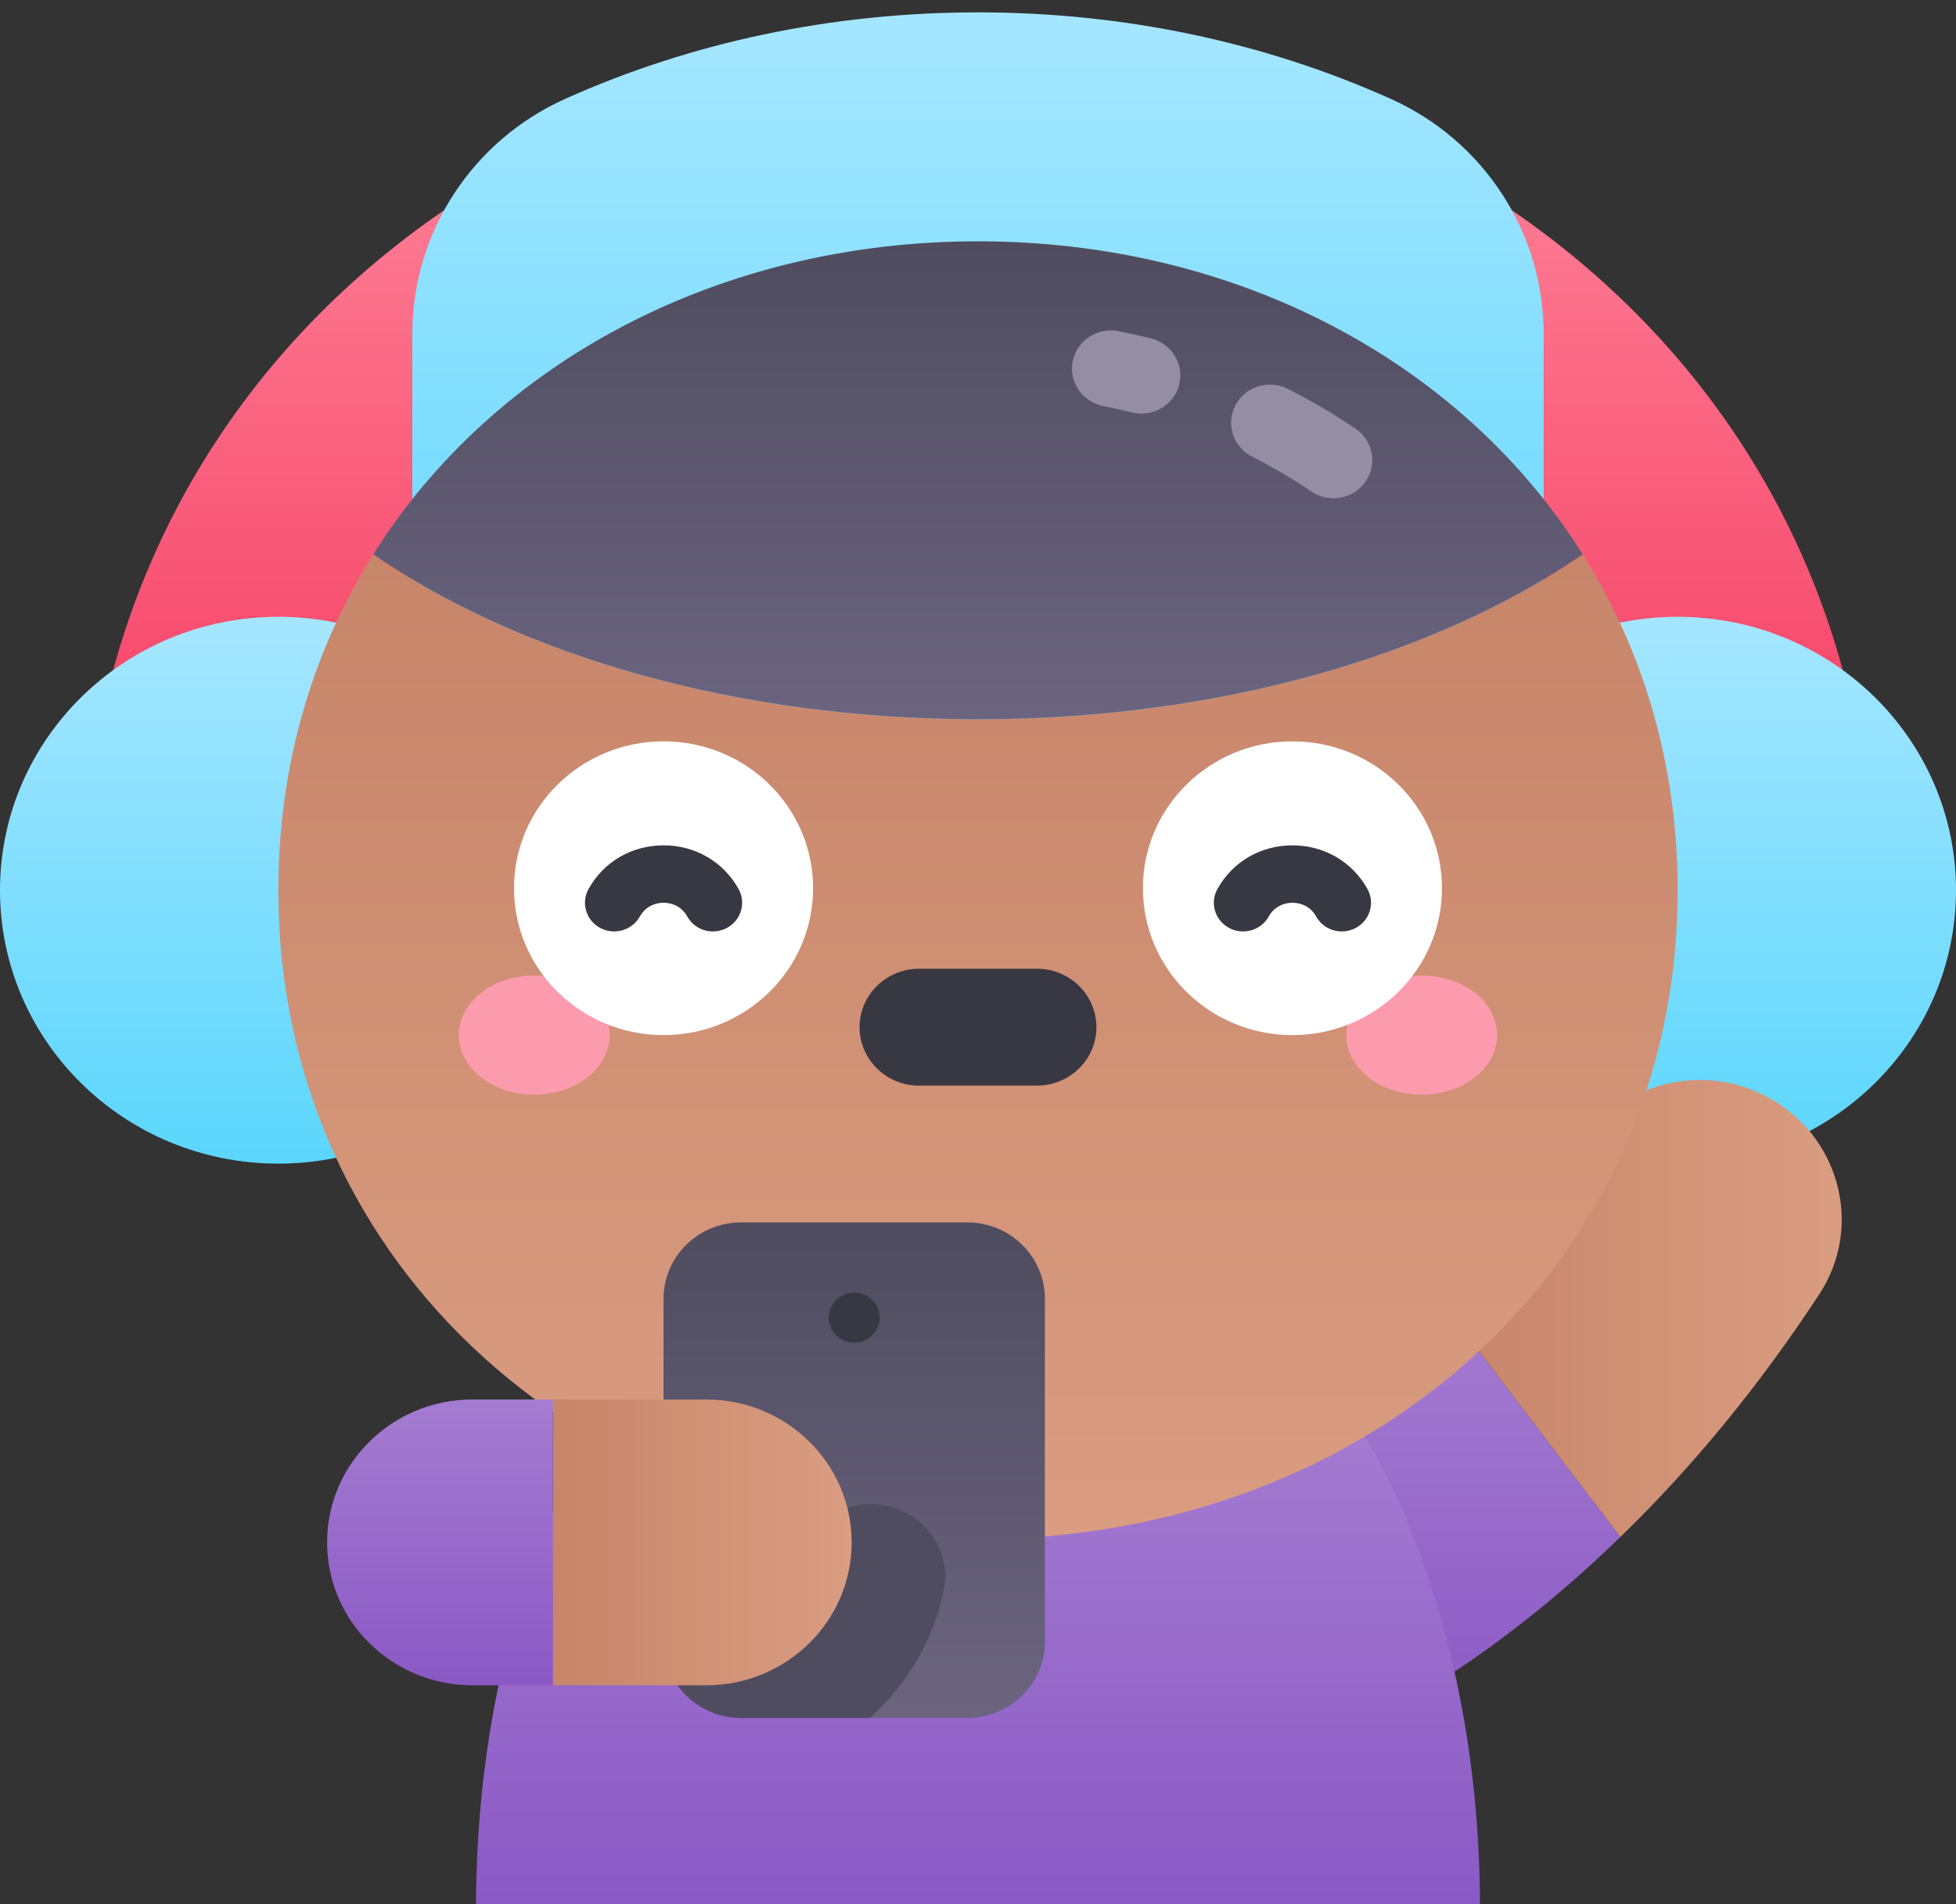 <svg width="114" height="111" viewBox="0 0 114 111" fill="none" xmlns="http://www.w3.org/2000/svg">
<rect x="0" y="0" width="114" height="111" fill="#333333" stroke="none"/>
<g clip-path="url(#clip0_104_164)">
<path d="M4.902 51.895C4.902 38.191 10.438 25.625 20.488 16.512C30.136 7.764 43.103 2.946 57 2.946C70.898 2.946 83.864 7.764 93.511 16.512C103.562 25.625 109.097 38.191 109.097 51.895H4.902V51.895Z" fill="url(#paint0_linear_104_164)"/>
<path d="M97.777 67.833C106.737 67.833 114 60.697 114 51.895C114 43.092 106.737 35.956 97.777 35.956C88.817 35.956 81.554 43.092 81.554 51.895C81.554 60.697 88.817 67.833 97.777 67.833Z" fill="url(#paint1_linear_104_164)"/>
<path d="M16.223 67.833C25.183 67.833 32.446 60.697 32.446 51.895C32.446 43.092 25.183 35.956 16.223 35.956C7.263 35.956 0 43.092 0 51.895C0 60.697 7.263 67.833 16.223 67.833Z" fill="url(#paint2_linear_104_164)"/>
<path d="M94.436 89.598C92.887 91.104 91.288 92.525 89.645 93.86C83.309 99.001 78.496 100.983 77.966 101.192L71.787 86.13L71.773 86.134C72.274 85.91 75.468 84.406 79.739 80.829C81.12 79.67 82.709 78.215 84.416 76.418L94.436 89.598Z" fill="url(#paint3_linear_104_164)"/>
<path d="M106.037 75.437C102.553 80.753 98.676 85.489 94.436 89.598L84.417 76.418C86.826 73.884 89.47 70.677 92.097 66.693C94.429 63.156 99.102 61.928 102.899 63.886C107.183 66.092 108.654 71.442 106.037 75.437Z" fill="url(#paint4_linear_104_164)"/>
<path d="M27.742 111.28C27.742 92.657 35.277 82.431 35.277 82.431H78.723C78.723 82.431 86.258 92.657 86.258 111.28H27.742Z" fill="url(#paint5_linear_104_164)"/>
<path d="M81.057 5.763C73.708 2.465 65.52 0.721 57 0.721C48.48 0.721 40.291 2.465 32.942 5.762C27.497 8.206 24.031 13.578 24.031 19.459V47.996H89.968V19.46C89.968 13.578 86.502 8.206 81.057 5.763Z" fill="url(#paint6_linear_104_164)"/>
<path d="M97.777 51.896C97.777 74.021 79.521 89.723 57 89.723C34.48 89.723 16.222 74.021 16.222 51.896C16.222 44.547 18.238 37.905 21.756 32.312C30.308 38.203 42.926 41.926 57 41.926C71.074 41.926 83.692 38.203 92.244 32.312C95.762 37.905 97.777 44.547 97.777 51.896Z" fill="url(#paint7_linear_104_164)"/>
<path d="M92.244 32.312C83.692 38.203 71.074 41.926 57 41.926C42.926 41.926 30.308 38.203 21.756 32.312C28.825 21.07 41.961 14.067 57 14.067C72.04 14.067 85.177 21.07 92.244 32.312Z" fill="url(#paint8_linear_104_164)"/>
<path d="M77.714 29.044C77.27 29.044 76.822 28.917 76.429 28.65C75.338 27.909 74.177 27.227 72.981 26.623C71.869 26.062 71.43 24.721 72.002 23.628C72.573 22.536 73.938 22.105 75.05 22.666C76.421 23.358 77.751 24.139 79.003 24.989C80.032 25.688 80.29 27.073 79.579 28.084C79.14 28.709 78.433 29.044 77.714 29.044Z" fill="#938EA3"/>
<path d="M66.53 24.11C66.347 24.11 66.162 24.088 65.976 24.042C65.424 23.906 64.859 23.78 64.294 23.668C63.069 23.426 62.274 22.254 62.521 21.049C62.767 19.845 63.961 19.064 65.187 19.307C65.821 19.432 66.459 19.574 67.08 19.727C68.293 20.027 69.029 21.236 68.724 22.427C68.466 23.436 67.543 24.11 66.53 24.11Z" fill="#938EA3"/>
<path d="M31.139 63.81C33.566 63.81 35.534 62.256 35.534 60.339C35.534 58.423 33.566 56.869 31.139 56.869C28.711 56.869 26.743 58.423 26.743 60.339C26.743 62.256 28.711 63.81 31.139 63.81Z" fill="#FD9BAE"/>
<path d="M82.861 63.81C85.289 63.81 87.257 62.256 87.257 60.339C87.257 58.423 85.289 56.869 82.861 56.869C80.434 56.869 78.466 58.423 78.466 60.339C78.466 62.256 80.434 63.81 82.861 63.81Z" fill="#FD9BAE"/>
<path d="M38.674 60.34C43.487 60.34 47.389 56.506 47.389 51.777C47.389 47.048 43.487 43.215 38.674 43.215C33.86 43.215 29.958 47.048 29.958 51.777C29.958 56.506 33.86 60.34 38.674 60.34Z" fill="white"/>
<path d="M75.326 60.34C80.14 60.34 84.042 56.506 84.042 51.777C84.042 47.048 80.14 43.215 75.326 43.215C70.513 43.215 66.611 47.048 66.611 51.777C66.611 56.506 70.513 60.34 75.326 60.34Z" fill="white"/>
<path d="M41.552 54.297C40.951 54.297 40.368 53.984 40.058 53.429C39.652 52.703 38.955 52.625 38.674 52.625C38.392 52.625 37.696 52.704 37.289 53.429C36.836 54.239 35.801 54.535 34.976 54.09C34.152 53.645 33.851 52.627 34.304 51.817C35.194 50.227 36.827 49.278 38.673 49.278C40.52 49.278 42.153 50.227 43.043 51.817C43.496 52.627 43.195 53.644 42.371 54.09C42.111 54.23 41.829 54.297 41.552 54.297Z" fill="#383842"/>
<path d="M78.205 54.297C77.604 54.297 77.021 53.984 76.711 53.429C76.304 52.703 75.607 52.625 75.326 52.625C75.045 52.625 74.348 52.704 73.942 53.429C73.489 54.239 72.453 54.535 71.629 54.09C70.804 53.645 70.504 52.627 70.957 51.817C71.846 50.227 73.48 49.278 75.326 49.278C77.172 49.278 78.806 50.227 79.695 51.817C80.148 52.627 79.848 53.644 79.023 54.09C78.763 54.23 78.482 54.297 78.205 54.297Z" fill="#383842"/>
<path d="M60.434 63.284H53.566C51.651 63.284 50.098 61.759 50.098 59.878C50.098 57.996 51.651 56.471 53.566 56.471H60.434C62.349 56.471 63.902 57.996 63.902 59.878C63.902 61.759 62.349 63.284 60.434 63.284Z" fill="#383842"/>
<path d="M56.371 71.258H43.2C40.7 71.258 38.673 73.249 38.673 75.705V95.697C38.673 98.153 40.7 100.144 43.2 100.144H56.371C58.871 100.144 60.898 98.153 60.898 95.697V75.705C60.898 73.249 58.871 71.258 56.371 71.258Z" fill="url(#paint9_linear_104_164)"/>
<path d="M50.784 87.688C49.839 87.688 48.921 87.993 48.171 88.557L38.674 95.698C38.674 98.153 40.7 100.144 43.2 100.144H50.707C52.9 98.167 54.396 95.585 54.998 92.752C55.553 90.138 53.501 87.688 50.784 87.688Z" fill="#4F4C5F"/>
<path d="M49.635 89.911C49.635 94.511 45.838 98.242 41.155 98.242H32.221V81.581H41.155C43.496 81.581 45.616 82.513 47.151 84.021C48.686 85.529 49.635 87.611 49.635 89.911Z" fill="url(#paint10_linear_104_164)"/>
<path d="M32.221 81.581V98.242H27.544C25.202 98.242 23.083 97.31 21.548 95.802C20.013 94.294 19.064 92.212 19.064 89.912C19.064 85.312 22.861 81.581 27.544 81.581H32.221Z" fill="url(#paint11_linear_104_164)"/>
<path d="M49.786 78.262C50.605 78.262 51.27 77.609 51.27 76.804C51.27 75.999 50.605 75.346 49.786 75.346C48.966 75.346 48.302 75.999 48.302 76.804C48.302 77.609 48.966 78.262 49.786 78.262Z" fill="#383842"/>
</g>
<defs>
<linearGradient id="paint0_linear_104_164" x1="57" y1="51.895" x2="57" y2="2.946" gradientUnits="userSpaceOnUse">
<stop offset="0.021" stop-color="#F5385D"/>
<stop offset="1" stop-color="#FF889E"/>
</linearGradient>
<linearGradient id="paint1_linear_104_164" x1="97.777" y1="67.834" x2="97.777" y2="35.956" gradientUnits="userSpaceOnUse">
<stop offset="0.001" stop-color="#5BD6FD"/>
<stop offset="0.978" stop-color="#A4E6FF"/>
</linearGradient>
<linearGradient id="paint2_linear_104_164" x1="16.223" y1="67.834" x2="16.223" y2="35.956" gradientUnits="userSpaceOnUse">
<stop offset="0.001" stop-color="#5BD6FD"/>
<stop offset="0.978" stop-color="#A4E6FF"/>
</linearGradient>
<linearGradient id="paint3_linear_104_164" x1="83.105" y1="101.192" x2="83.105" y2="76.418" gradientUnits="userSpaceOnUse">
<stop offset="0.022" stop-color="#8B59C5"/>
<stop offset="1" stop-color="#A47CD1"/>
</linearGradient>
<linearGradient id="paint4_linear_104_164" x1="84.417" y1="76.277" x2="107.339" y2="76.277" gradientUnits="userSpaceOnUse">
<stop offset="0.001" stop-color="#C7856A"/>
<stop offset="1" stop-color="#DA9D81"/>
</linearGradient>
<linearGradient id="paint5_linear_104_164" x1="57" y1="111.28" x2="57" y2="82.431" gradientUnits="userSpaceOnUse">
<stop offset="0.022" stop-color="#8B59C5"/>
<stop offset="1" stop-color="#A47CD1"/>
</linearGradient>
<linearGradient id="paint6_linear_104_164" x1="57" y1="47.997" x2="57" y2="0.721" gradientUnits="userSpaceOnUse">
<stop offset="0.001" stop-color="#5BD6FD"/>
<stop offset="0.978" stop-color="#A4E6FF"/>
</linearGradient>
<linearGradient id="paint7_linear_104_164" x1="57" y1="32.312" x2="57" y2="89.723" gradientUnits="userSpaceOnUse">
<stop offset="0.001" stop-color="#C7856A"/>
<stop offset="1" stop-color="#DA9D81"/>
</linearGradient>
<linearGradient id="paint8_linear_104_164" x1="57" y1="14.067" x2="57" y2="41.926" gradientUnits="userSpaceOnUse">
<stop stop-color="#4F4C5F"/>
<stop offset="0.978" stop-color="#6A647F"/>
</linearGradient>
<linearGradient id="paint9_linear_104_164" x1="49.786" y1="100.144" x2="49.786" y2="71.258" gradientUnits="userSpaceOnUse">
<stop offset="0.022" stop-color="#6A647F"/>
<stop offset="1" stop-color="#4F4C5F"/>
</linearGradient>
<linearGradient id="paint10_linear_104_164" x1="32.221" y1="89.911" x2="49.635" y2="89.911" gradientUnits="userSpaceOnUse">
<stop offset="0.001" stop-color="#C7856A"/>
<stop offset="1" stop-color="#DA9D81"/>
</linearGradient>
<linearGradient id="paint11_linear_104_164" x1="25.642" y1="98.242" x2="25.642" y2="81.581" gradientUnits="userSpaceOnUse">
<stop offset="0.022" stop-color="#8B59C5"/>
<stop offset="1" stop-color="#A47CD1"/>
</linearGradient>
<clipPath id="clip0_104_164">
<rect width="114" height="111" fill="white"/>
</clipPath>
</defs>
</svg>
